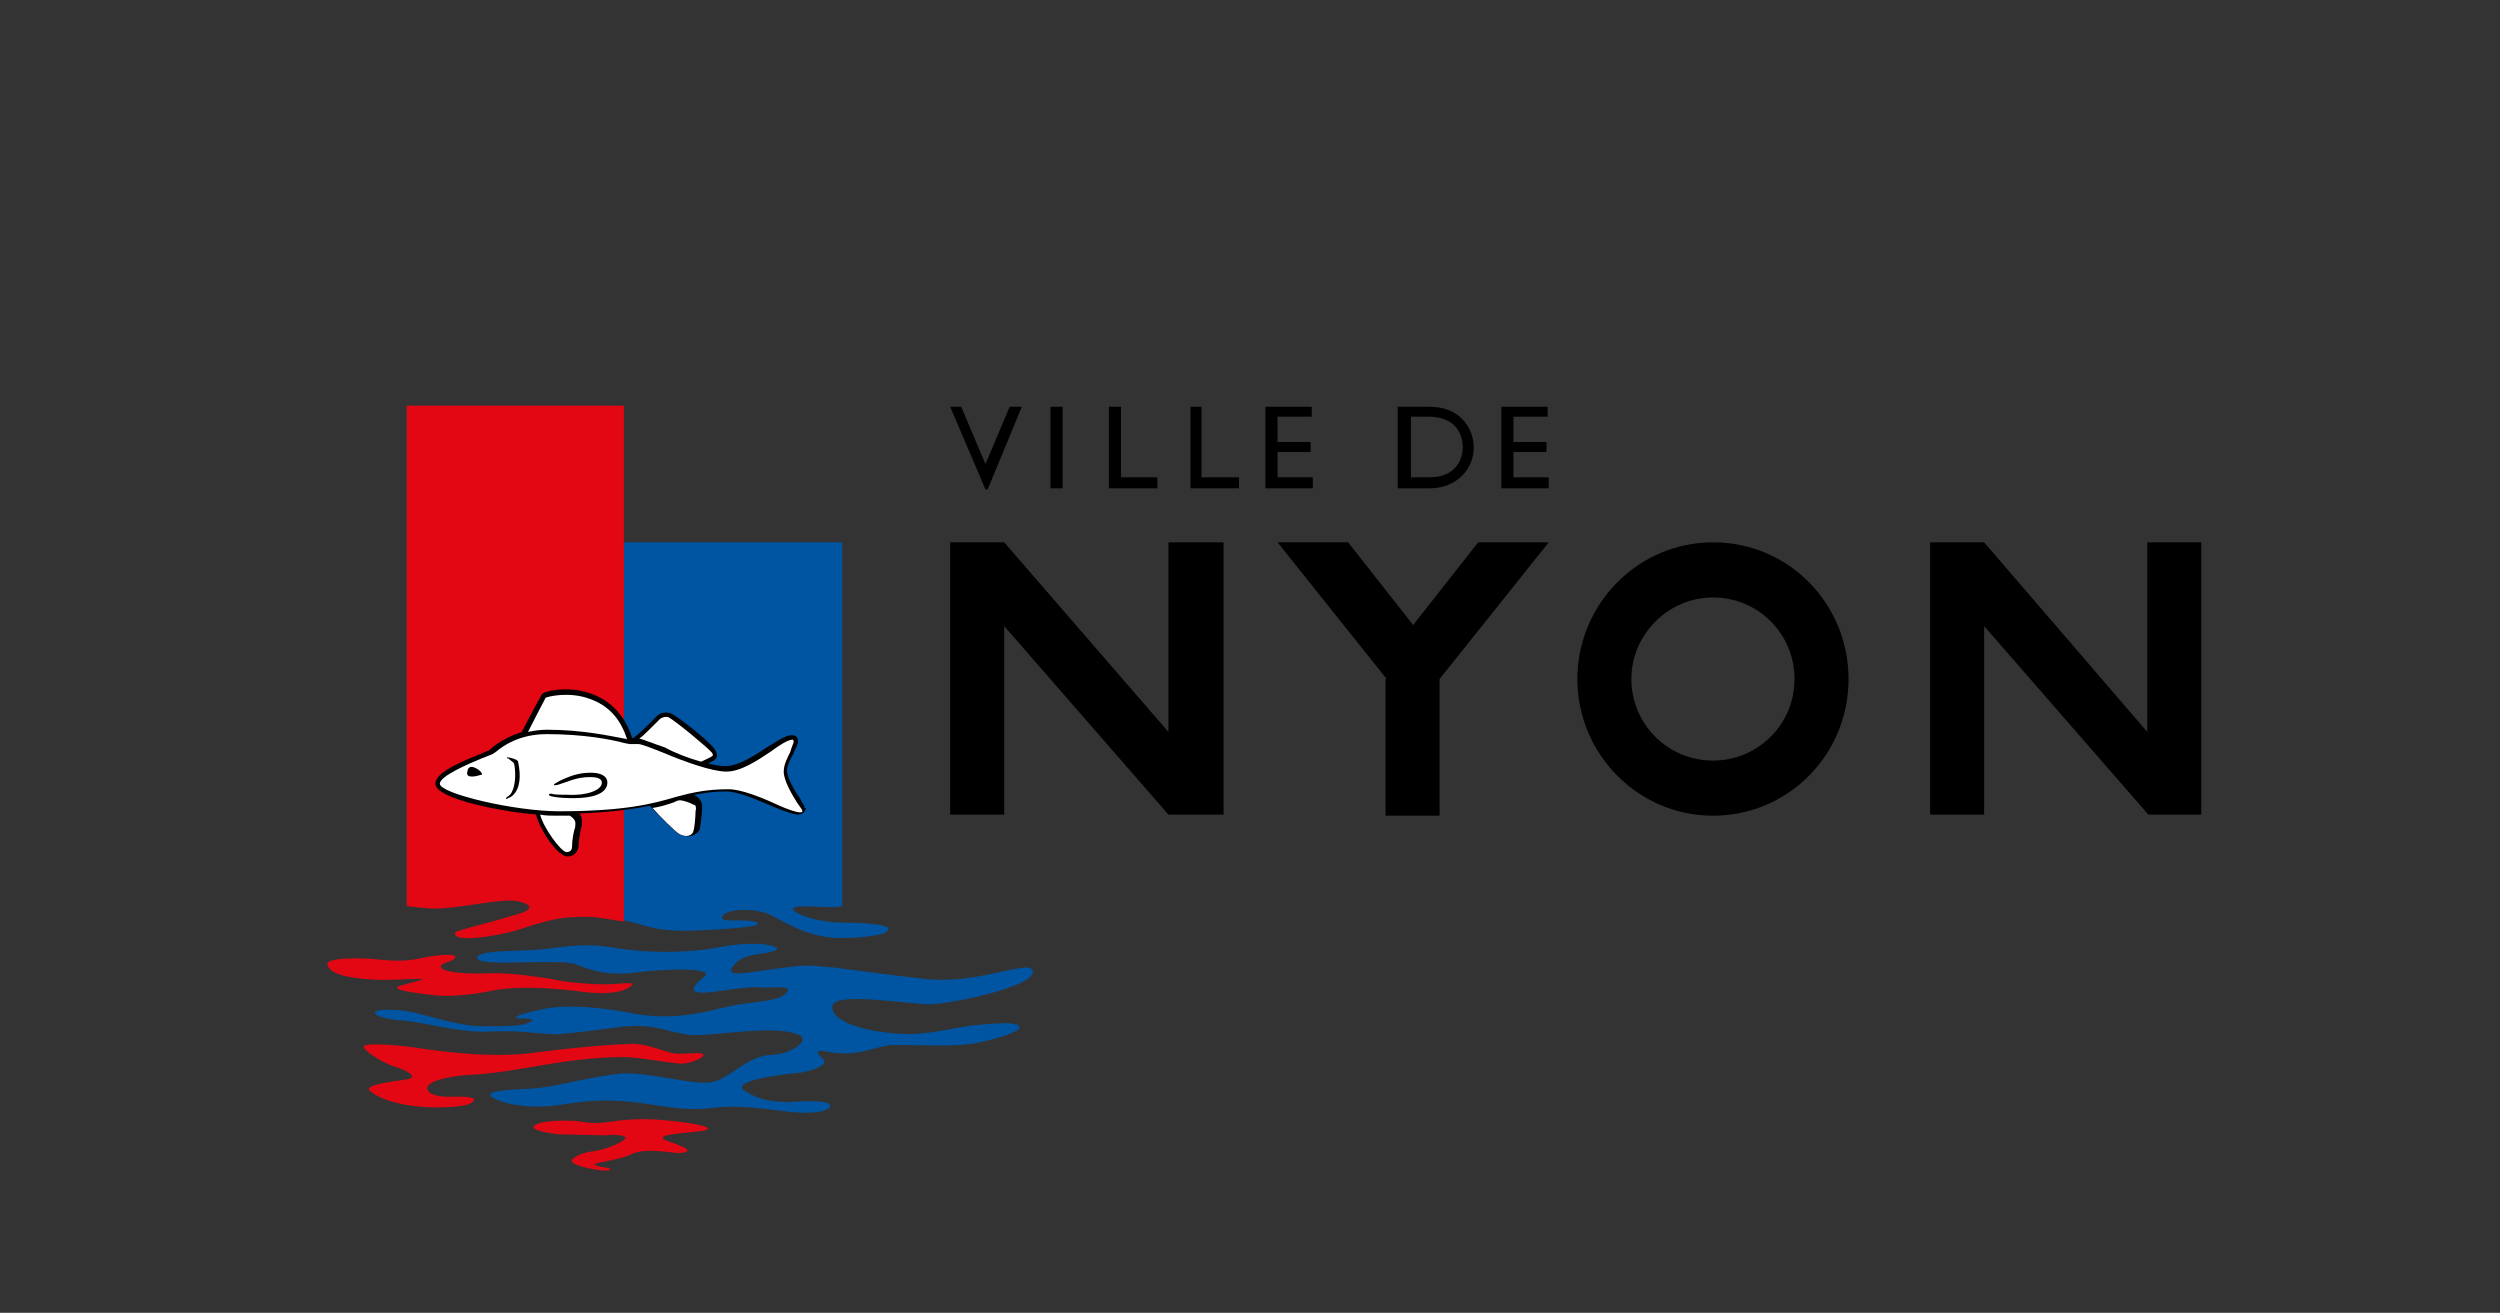 <?xml version="1.0" encoding="utf-8"?>
<!-- Generator: Adobe Illustrator 22.1.0, SVG Export Plug-In . SVG Version: 6.00 Build 0)  -->
<svg version="1.1" id="Calque_1" xmlns="http://www.w3.org/2000/svg" xmlns:xlink="http://www.w3.org/1999/xlink" x="0px" y="0px"
	 viewBox="0 0 226.8 119.1" style="enable-background:new 0 0 226.8 119.1;" xml:space="preserve">
<rect x="0" y="0" width="226.8" height="119.1" fill="#333333" stroke="none"/>
<style type="text/css">
	.st0{fill:#0055A3;}
	.st1{fill:#E30613;}
	.st2{stroke:#000000;stroke-width:0.199;}
	.st3{fill:#FFFFFF;}
	.st4{fill:none;}
</style>
<g>
	<g>
		<path d="M110.9,73.9H106L91.1,56.8v17.1h-4.9V49.2h4.9L106,66.4V49.2h5V73.9z"/>
		<path d="M199.8,73.9h-4.9l-14.9-17.1v17.1h-4.9V49.2h4.9l14.8,17.2V49.2h4.9V73.9z"/>
		<path d="M125.8,61.6l-9.9-12.4h6.4l5.9,7.5l5.9-7.5h6.4l-9.9,12.4v12.4h-4.9V61.6z"/>
		<path d="M89.6,44.4h-0.2l-3.2-7.5h1l2.2,5.2l2.2-5.2h1.1L89.6,44.4z"/>
		<path d="M96.4,44.3h-1.1v-7.4h1.1V44.3z"/>
		<path d="M101.6,43.3h3.4v1h-4.4v-7.4h1.1V43.3z"/>
		<path d="M109,43.3h3.4v1H108v-7.4h1V43.3z"/>
		<path d="M119,37.8h-3.1v2.3h3V41h-3v2.3h3.2v1h-4.3v-7.4h4.2V37.8z"/>
		<path d="M126.9,36.9h2.8c2.8,0,4,2,4,3.7c0,1.9-1.5,3.7-4,3.7h-2.9V36.9z M128,43.3h1.7c2.5,0,3-1.8,3-2.7c0-1.5-0.9-2.8-3.1-2.8
			H128V43.3z"/>
		<path d="M140.4,37.8h-3.1v2.3h3V41h-3v2.3h3.2v1h-4.3v-7.4h4.2V37.8z"/>
		<path d="M155.4,49.2c-6.8,0-12.3,5.6-12.3,12.4c0,6.8,5.5,12.4,12.3,12.4c6.8,0,12.3-5.5,12.3-12.4
			C167.7,54.8,162.3,49.2,155.4,49.2z M155.4,69c-4.1,0-7.4-3.3-7.4-7.4c0-4.1,3.4-7.4,7.4-7.4c4.1,0,7.4,3.3,7.4,7.4
			C162.8,65.7,159.5,69,155.4,69z"/>
	</g>
	<g>
		<path class="st0" d="M36.8,92.6c1.8,0.2,4.7,1,7,1c0,0,2.3-0.1,3.4,0c1.1,0.1,1.4,0.1,2.6,0.2c0.7,0.1,2.4-0.1,6.2-0.6
			c3.4-0.5,4.8,0.6,6.9,0.7c2,0.1,7.4-1,9.6,0c1,0.4-0.5,1.7-2.5,1.8c-2.4,0.1-3.8,2.3-5.6,2.5c-1.8,0.2-5.8-1-8.1-0.8
			c-2.3,0.2-5.6,1.1-7.4,1.3c-1.8,0.2-5.1,0.1-4.3,0.8c0.8,0.6,3.2,1.1,5.7,0.8c2.4-0.3,3.4-0.6,6.2-0.4c2.8,0.2,4.6,0.8,7,0.7
			c2.2-0.1,2.2-0.5,7.6,0.2c3,0.4,4.1-0.1,4.2-0.4c0.3-0.8-3.8-0.4-3.8-0.4c-1.5-0.1-2.4-0.1-3.9-1c-1.8-1.1,5.1-1.7,5.1-1.7
			s2.8-0.5,1.9-1.3c-0.6-0.5-0.6-0.8,0.4-0.6c3,0.6,4.4-0.6,6.2-0.6c2.9,0,5.6,0.2,7.5-0.2c1.9-0.4,3.8-1,3.8-1.4
			c0-0.7-3.6-0.2-4-0.2c-1.9,0.2-4.2,0.9-6.6,0.8c-2.4-0.1-6.3-0.8-6.4-2.4c-0.1-1.6,7.1-0.2,9.1-0.3c2-0.1,9.1-1.6,9.1-2.9
			c0-1.4-4.8,1.2-9.9,0.6c-1.9-0.2-7.9-1-7.9-1c-1-0.1-2.1-0.2-3-0.2c-3.8,0.3-7.2,1.3-6.5,0.2c0.5-0.8,1.4-1.1,2.1-1.2
			c0.7-0.1,3-0.4,1.5-0.8c-1.1-0.3-3-0.2-4.6,0.1c-1.3,0.3-5.2,0.8-9.6,0.1c-3.4-0.6-5.1,0.1-7.7,0.2c-2.5,0.1-4.8,0.1-4.8,0.7
			c0,0.9,7.5,0,9,0.6c1.9,0.8,3.5,1,5.6,0.7c2.3-0.3,7.3-0.5,5.9,0.5c0,0-2.4,1.7,0.8,1.3c2.8-0.4,3.6-0.5,4.8-0.4
			c1.3,0,2.4-0.2,2,0.4c-0.5,0.7-1.9,0.8-4.2,1.1c-2.2,0.3-5,1.6-9.5,0.9c0,0-5.3-1.2-8.7-0.4c-2.8,0.6-2.3,0.8-1.8,0.8
			c0.3,0,1.8,0,0.7,0.4c-0.8,0.3-1.8,0.3-4.2,0.3c-2.2,0-5.1-1.1-7-1.4c0,0-2.7-0.3-2.7,0.2C34.4,92.5,36.8,92.6,36.8,92.6z"/>
		<path class="st0" d="M76.3,85.1c-3.5,0-5.8-2-6.9-2.3c-2.6-0.7-4.4,0.2-3.8,0.6c0.3,0.2,1.9,0,2.8,0.2c1.2,0.3-0.5,0.6-4.8,0.8
			c-4.5,0.2-4.8-0.5-7-0.9V49.2h19.8l0,33c-0.3,0.1-0.6,0.1-0.9,0.1c-1.4,0-4-0.3-3.5,0.3c0.5,0.5,2.5,1.1,4.5,1.1
			c0,0,4.2,0,4.1,0.6C80.4,85.1,76.3,85.1,76.3,85.1z"/>
	</g>
	<path class="st1" d="M56.6,83.6c-2.2-0.3-2.4-0.5-4.5-0.4c-2.4,0.1-4.1,0.9-5.6,1.3c-1.5,0.4-5.5,1.1-5.2,0.1
		c0.1-0.2,3.5-1,4.4-1.3c0.9-0.3,2.1-0.5,2.3-0.9c0.2-0.3-0.7-0.7-1.7-0.7c-1.6,0-3.7,0.5-6.1,0.7c-1.1,0.1-2.4-0.1-3.3-0.2l0-45.4
		l19.7,0L56.6,83.6z"/>
	<path class="st1" d="M41.2,100.4c1-0.1,1.6-0.2,1.8-0.6c0.2-0.4-2.1-0.3-2.1-0.3c-0.4,0-1.8,0-2.1-0.6c-0.4-0.7,1.7-1.3,4-1.4
		c4.1-0.2,8.5-1.6,13.7-1.6c1.6,0,3.8,0.5,5.3,0.6c0.7,0,2.1-0.5,2-0.8c0-0.3-1.3-0.1-2.2-0.1c-1.1,0-2.6-0.9-4.2-0.9
		c-4,0.1-9.7,0.9-9.7,0.9c-4.8,0.4-9.3-0.5-11.1-0.7c0,0-3.8-0.4-3.6,0.1c0.2,0.5,1.9,1.5,2.9,1.8c1,0.3,2.1,0.9,1.1,1.1
		c-1,0.2-4.8,0.5-3.1,1.3C33.8,99.2,36.1,100.8,41.2,100.4z"/>
	<path class="st1" d="M61.5,104.6c0.5,0,2-0.1-0.7-1c-2.5-0.8,2.7-0.8,3.3-1.1c0.7-0.3-1.7-0.7-4.1-0.9c-2.3-0.2-4.1,0.1-4.1,0.1
		c-2.2,0.3-2,0.2-3.6,0c-1.6-0.1-3.3,0-3.8,0.4c-0.6,0.4,1.3,0.7,2.1,0.8c0,0,3.6,0.1,4.4,0.1c0.8-0.1,2,0,1.7,0.3
		c-0.2,0.3-1.5,0.9-2.6,1.1c-0.7,0.1-1.5,0.2-2.1,0.7c-0.8,0.6,2.3,1.1,2.9,1.1c0.6,0,0.7-0.2-0.1-0.3c-2.4-0.4,0.8-0.4,2.5-1.2
		C58.5,104.1,61,104.6,61.5,104.6z"/>
	<path class="st1" d="M34.5,88.9c1.4,0,2.8-0.1,3.6-0.1c0.8,0-0.7,0.3-1.7,0.6c-0.8,0.2-0.6,0.5,3.1,0.9c2.4,0.2,5-0.4,5-0.4
		C47.8,89.2,53,90,53,90c2.8,0.3,3.9-0.2,4.3-0.6c0.4-0.4-1.2-0.1-2.4-0.1c-1.9,0-3.9-0.3-3.9-0.3s-3.9-0.8-6.7-0.7
		c-2.7,0.1-4.3-0.2-4.3-0.6c0-0.4,1-0.4,1.3-0.8c0.1-0.2-0.2-0.4-1.8-0.2c-1.7,0.2-2.2,0.7-5.6,0.3c0,0-4.3-0.3-4.2,0.5
		C29.9,88.5,32.1,88.8,34.5,88.9z"/>
	<g>
		<path class="st2" d="M72.5,72.5c-0.5-0.7-1.2-1.9-1.2-2.6c0-0.4,0.3-1.1,0.6-1.6c0.2-0.5,0.4-0.8,0.4-1c0-0.5-0.3-0.5-0.5-0.5
			c-0.5,0-1.2,0.5-2.2,1.1c-1.2,0.8-2.6,1.7-3.8,1.7c-0.5,0-1.1-0.1-1.8-0.3c0.3-0.2,0.6-0.3,0.7-0.4c0.3-0.2,0.3-0.4,0.1-0.8
			c-0.3-0.6-3.3-3-4-3.3c-0.3-0.1-0.8-0.1-1.1,0.2c0,0-0.6,0.6-0.6,0.6c-0.5,0.5-1.5,1.5-1.8,1.5v0l0,0h0c-1-3.2-3.2-4.1-5-4.4
			c-1.4-0.2-3,0.1-3.1,0.4c0,0-1.2,2.2-1.8,3.4c-1.3,0.4-2.2,1-2.7,1.4l-0.2,0.2c-0.1,0.1-0.5,0.2-0.9,0.4c-2,0.8-4,1.7-4,2.6
			c0,1.2,5.5,2.4,9.1,2.7c0.3,1.3,1.9,3.8,2.8,3.8c0.5,0,0.9-0.4,0.9-1c0-0.4,0.1-0.9,0.2-1.4c0.1-0.3,0.1-0.6,0.1-0.7
			c0-0.3-0.1-0.5-0.3-0.8c3-0.1,5-0.4,6.6-0.7c0.5,0.6,2.3,2.4,2.7,2.6c0.4,0.2,0.8,0.2,1.1,0.1c0.3-0.1,0.6-0.4,0.6-0.6
			c0.1-0.4,0.2-1.6,0.2-1.9c0-0.4-0.2-0.7-0.5-0.9c-0.1-0.1-0.3-0.1-0.6-0.2c1-0.2,2-0.4,3.4-0.4c1.1,0,2.9,0.8,4.3,1.4
			c1,0.4,1.8,0.7,2.2,0.7c0.4,0,0.6-0.3,0.6-0.5C73,73.4,72.8,73.1,72.5,72.5z"/>
		<g>
			<path class="st3" d="M56.6,67c0,0,0.2,0,0.3,0.1c-0.6-1.9-1.7-3.1-3.4-3.7c-1.9-0.7-3.8-0.2-4-0.1c0,0-1,1.9-1.6,3.1
				c0.5-0.1,1.1-0.2,1.7-0.2C52.9,66.2,55.5,66.8,56.6,67z"/>
		</g>
		<g>
			<path class="st3" d="M63.6,69.1c0.4-0.2,0.9-0.4,1-0.5c0.1-0.1,0.1-0.1,0-0.3c-0.3-0.4-3.2-2.8-3.9-3.2c-0.1-0.1-0.5-0.1-0.8,0.1
				l-0.6,0.6c-0.6,0.6-1,1-1.3,1.2c0.4,0.1,1.1,0.4,2.3,0.8C61.2,68.3,62.5,68.8,63.6,69.1z"/>
		</g>
		<g>
			<path class="st3" d="M62.9,73c-0.3-0.2-1-0.4-1.2-0.4c-0.2,0-0.4,0.1-0.6,0.2c-0.6,0.2-1.2,0.4-1.9,0.5c0.6,0.7,2.1,2.2,2.5,2.4
				c0.3,0.1,0.5,0.2,0.8,0.1c0.3-0.1,0.4-0.3,0.4-0.4c0.1-0.2,0.2-1.3,0.2-1.8C63.2,73.2,63.1,73,62.9,73z"/>
		</g>
		<g>
			<path class="st3" d="M51.7,74c-0.4,0-0.8,0-1.2,0c-0.5,0-1,0-1.5-0.1c0.3,1.2,1.9,3.4,2.4,3.4c0.5,0,0.5-0.4,0.5-0.6
				c0-0.4,0.1-1,0.2-1.4c0.1-0.2,0.1-0.5,0.1-0.6C52.2,74.4,52,74.2,51.7,74z"/>
		</g>
		<path class="st3" d="M39.9,71.1c0-0.7,2.6-1.8,3.8-2.3c0.5-0.2,0.8-0.3,1-0.4c0,0,0.3-0.2,0.3-0.2c0.7-0.6,2.2-1.6,4.6-1.6
			c3.4,0,5.9,0.5,7,0.8l0.5,0.1l0.3,0l0.5,0c0.3,0,1.3,0.4,2.3,0.8c1.9,0.8,4.4,1.7,5.7,1.7c1.3,0,2.8-1,4-1.8
			c0.8-0.6,1.6-1.1,2-1.1c0,0,0.1,0,0.1,0.2c0,0.1-0.2,0.5-0.3,0.9c-0.3,0.6-0.6,1.2-0.6,1.8c0,0.8,0.7,2,1.2,2.8
			c0.3,0.4,0.5,0.7,0.5,0.8c0,0,0,0.1-0.2,0.1c-0.4,0-1.2-0.3-2.1-0.7c-1.5-0.7-3.3-1.4-4.4-1.4c-2,0-3.3,0.3-4.8,0.7
			c-2,0.6-4.6,1.3-10.6,1.3C46.7,73.6,39.9,72,39.9,71.1z"/>
		<g>
			<g>
				<path d="M51.3,70.6c0,0-0.5,0.2-0.8,0.4c-0.4,0.2-0.3,0.3,0.1,0.2c0.3-0.1,0.9-0.3,0.9-0.3c0.5-0.2,1.2-0.4,2-0.4
					c0.3,0,1.1,0,1.1,0.5c0,0.7-1.4,1.2-3.1,1.1c-0.7,0-1.2,0-1.5-0.1c-0.2,0-0.3,0.1-0.1,0.2c0.2,0.1,1.1,0.2,1.6,0.2
					c2.7,0.1,3.6-0.6,3.6-1.4c0-0.6-0.6-0.9-1.5-0.9C52.5,70.1,51.8,70.4,51.3,70.6z"/>
			</g>
			<path d="M43.5,69.9c0.1,0.1,0.4,0.4,0.1,0.4c-0.3,0.1-1.4,0.4-1.2-0.3C42.5,69.3,43.1,69.6,43.5,69.9z"/>
			<g>
				<path d="M46,68.7c0,0.1,0,0.1,0.1,0.1l0,0c0.1,0.1,0.4,0.3,0.5,0.4c0.1,0.1,0.3,1.6-0.1,2.5c-0.1,0.3-0.3,0.5-0.5,0.6
					c0,0-0.1,0.1-0.1,0.1c0,0.1,0.1,0.1,0.2,0c0.1,0,1.5-0.5,0.9-3.3C47,68.9,46.2,68.7,46,68.7L46,68.7L46,68.7z"/>
			</g>
		</g>
	</g>
	<rect x="0" y="0" class="st4" width="226.8" height="119.1"/>
</g>
</svg>
